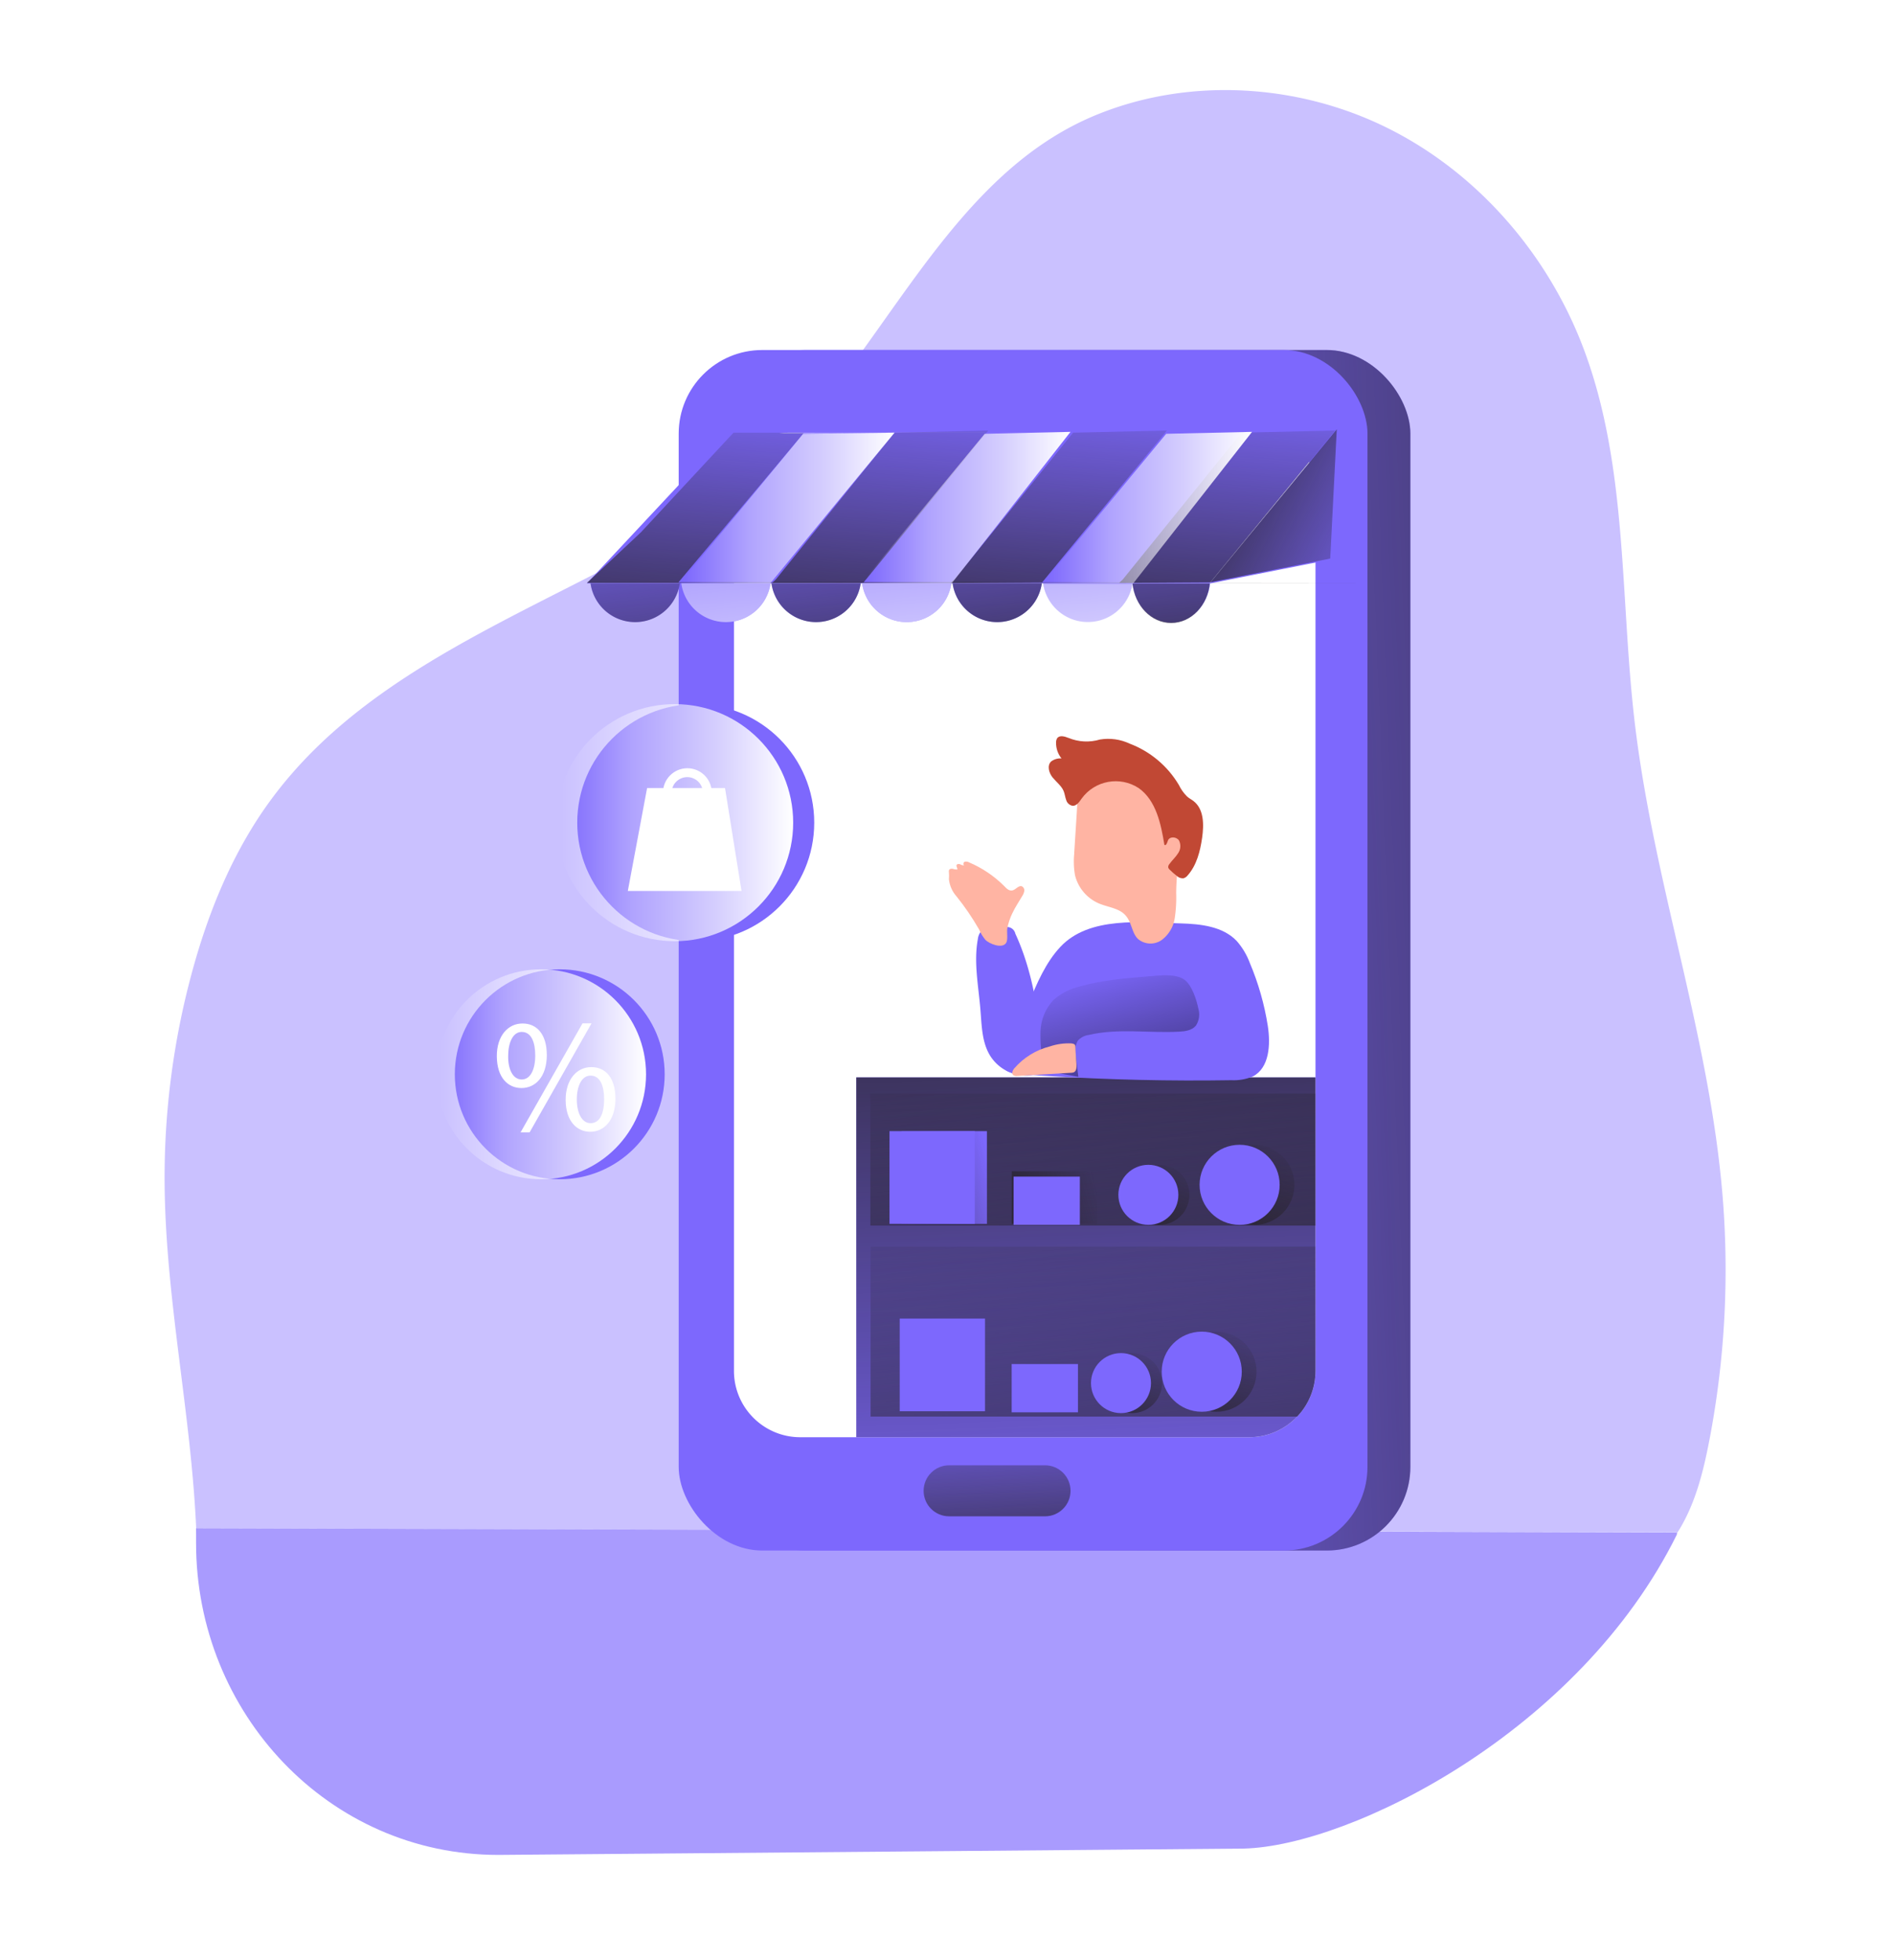 <svg xmlns="http://www.w3.org/2000/svg" viewBox="0 0 500 500" width="145" height="150" xmlns:v="https://vecta.io/nano"><style><![CDATA[.B,.A{isolation:isolate}.k{fill:#7d68fd}.l{fill:#ffb4a3}]]></style><defs><linearGradient id="A" gradientUnits="userSpaceOnUse"><stop offset="0" stop-color="#231f20" stop-opacity="0"/><stop offset="1" stop-color="#231f20"/></linearGradient><linearGradient id="B" x1="238.35" y1="243.88" x2="507.46" y2="232.97" href="#A"/><linearGradient id="C" x1="290.05" y1="415.88" x2="282.78" y2="217.09" href="#A"/><linearGradient id="D" x1="283.38" y1="301.2" x2="300.29" y2="437.31" href="#A"/><linearGradient id="E" x1="241.15" y1="95.51" x2="234.33" y2="182.54" href="#A"/><linearGradient id="F" x1="290.1" y1="94.8" x2="283.19" y2="182.92" href="#A"/><linearGradient id="G" x1="282.22" y1="90.5" x2="275.32" y2="178.61" href="#A"/><linearGradient id="H" x1="326.67" y1="90.5" x2="319.76" y2="178.61" href="#A"/><linearGradient id="I" x1="235.71" y1="111.62" x2="244.36" y2="191.19" gradientUnits="userSpaceOnUse"><stop offset=".02" stop-color="#fff" stop-opacity="0"/><stop offset=".32" stop-color="#fff" stop-opacity=".39"/><stop offset=".68" stop-color="#fff" stop-opacity=".68"/><stop offset="1" stop-color="#fff"/></linearGradient><linearGradient id="J" x1="235.98" y1="114.19" x2="244.63" y2="193.76" href="#A"/><linearGradient id="K" x1="282.96" y1="106.61" x2="291.61" y2="186.19" href="#I"/><linearGradient id="L" x1="305.05" y1="107.31" x2="313.56" y2="185.62" href="#A"/><linearGradient id="M" x1="236.26" y1="116.74" x2="244.91" y2="196.32" href="#I"/><linearGradient id="N" x1="259.31" y1="109.05" x2="267.96" y2="188.62" href="#A"/><linearGradient id="O" x1="236.54" y1="119.31" x2="245.19" y2="198.9" href="#A"/><linearGradient id="P" x1="179.45" y1="125.42" x2="236.15" y2="125.42" href="#I"/><linearGradient id="Q" x1="227.37" y1="125.31" x2="282.6" y2="125.31" href="#I"/><linearGradient id="R" x1="275.3" y1="125.31" x2="330.53" y2="125.31" href="#I"/><linearGradient id="S" x1="371.55" y1="142.12" x2="308.79" y2="111.41" href="#A"/><linearGradient id="T" x1="261.48" y1="355.78" x2="265.26" y2="418.81" href="#A"/><linearGradient id="U" x1="284.22" y1="262.7" x2="298.41" y2="377.07" href="#A"/><linearGradient id="V" x1="261.61" y1="298.84" x2="222.14" y2="309.26" href="#A"/><linearGradient id="W" x1="289.52" y1="304.45" x2="253.86" y2="313.86" href="#A"/><linearGradient id="X" x1="309.94" y1="296.77" x2="297.65" y2="328.25" href="#A"/><linearGradient id="Y" x1="302.72" y1="346.45" x2="290.42" y2="377.93" href="#A"/><linearGradient id="Z" x1="336.3" y1="290.84" x2="319.9" y2="332.81" href="#A"/><linearGradient id="a" x1="326.3" y1="340.13" x2="309.9" y2="382.11" href="#A"/><linearGradient id="b" x1="290.91" y1="245.93" x2="308.66" y2="313.47" gradientUnits="userSpaceOnUse"><stop offset="0" stop-opacity="0"/><stop offset=".99"/></linearGradient><linearGradient id="c" x1="146.83" y1="208.45" x2="209.39" y2="208.45" href="#I"/><linearGradient id="d" x1="115.15" y1="274.86" x2="170.55" y2="274.86" href="#I"/><path id="e" d="M227.58 145.29h23.57a11.9 11.9 0 0 1-23.57 0z"/><path id="f" d="M251.49 145.29h23.55a11.9 11.9 0 0 1-23.57 0h.02z"/><path id="g" d="M238.02 289.86h22.52v24.46h-22.52z"/></defs><g class="k"><path class="A" d="M451.24 371.51c-1.51 7.83-3.45 15.72-7.4 22.61-.37.64-.74 1.27-1.19 1.88v-.27l-390.79-1.07v1.69c-1.19-31.39-8.33-62.43-8.41-93.85a206.84 206.84 0 0 1 7.02-53.77c4.41-16.51 10.97-32.65 21.12-46.4 27.7-37.56 76.4-51.55 115.84-76.49 41.96-26.52 56.56-86.06 102.68-104.42 24.31-9.71 52.74-7.9 76.18 3.74s41.85 32.72 51.34 57.11c12.16 31.28 9.98 65.97 13.87 99.3 4.9 42.12 19.62 82.57 23.19 124.74 1.85 21.79.69 43.74-3.45 65.21z" opacity=".41"/><path class="B" d="M442.7,395.77v.5c-25.75,52.14-86.17,82.17-114.33,82.91l-196.81,1.67c-44.84,0-79.8-37.46-79.8-82.3v-3.89l390.93,1.12Z" opacity=".66"/></g><path d="M103.24 414.72c-2.31.88-5.12 2.96-4 5.16.5.77 1.23 1.37 2.08 1.7 23.51 12.4 51.04 13.94 77.59 15.25l103.51 5.06c16.45.8 33.66 1.46 48.6-5.45a98.16 98.16 0 0 0 16.12-10.1l21.18-15.62c1.75-1.31 3.57-2.83 3.96-4.99.39-2.47-1.52-4.85-3.83-5.84-2.38-.81-4.92-1.1-7.42-.83a1670.41 1670.41 0 0 1-68.63.96c-14.52-.08-29.08-.33-43.49-2.17-23.46-2.99-45.83-6.19-69.51-3.21-25.96 3.25-51.85 10.73-76.17 20.07z" fill="url(#linear-gradient)"/><rect x="190.49" y="83.74" width="181.83" height="316.79" rx="22.06" class="k"/><rect x="190.49" y="83.74" width="181.83" height="316.79" rx="22.06" fill="url(#B)"/><rect x="179.17" y="83.74" width="181.83" height="316.79" rx="22.06" class="k"/><path d="M347.28 120.01V353.1c0 9.67-7.84 17.52-17.51 17.53h-118.5c-9.67 0-17.51-7.84-17.51-17.51h0V120.01c0-7.97 6.45-14.44 14.42-14.44h124.67a14.45 14.45 0 0 1 14.44 14.44z" fill="#fff"/><path d="M347.28 275.68v77.42c0 9.67-7.84 17.52-17.51 17.53H226.05v-94.95h121.23z" class="k"/><path d="M347.27 275.68v77.42c0 9.67-7.83 17.51-17.5 17.53H226.05v-94.95h121.22z" fill="url(#C)"/><path d="M347.27,320.33v32.77c0,4.5-1.72,8.82-4.83,12.08h-112.61v-44.84h117.45Z" fill="url(#D)"/><path d="M191.95 105.72l-37.01 39.58h164.34l32.98-40.14-160.31.56z" class="k"/><path d="M212.25 105.56l-33.16 39.5 140.49.15H154.94l.99-.94 13.25-12.41 24.46-26.31 18.61.01z" fill="url(#E)"/><path d="M260.91 104.99l-32.93 40.07 140.49.15H203.82l1-.94 31.33-38.72 24.76-.56z" fill="url(#F)"/><path d="M308.05 104.99l-32.93 40.07-24.16.15 1-.94 31.33-38.72 24.76-.56z" fill="url(#G)"/><path d="M352.5 104.99l-32.93 40.07-24.15.15 1-.94 31.32-38.72 24.76-.56z" fill="url(#H)"/><g class="k"><use href="#e"/><use href="#e" x="-23.93"/><path d="M298.97 145.15a11.89 11.89 0 0 1-13.33 10.27c-5.31-.69-9.51-4.84-10.26-10.14h23.44l.14-.13z"/><path d="M319.46,145.15c-.57,5.95-4.95,10.55-10.26,10.55s-9.63-4.56-10.24-10.42h20.42l.08-.13Z"/><use href="#e" x="-47.73"/><use href="#f"/><use href="#e" x="-71.69"/></g><use href="#e" fill="url(#I)"/><use href="#e" x="-23.93" fill="url(#J)"/><path d="M298.96 145.29a11.89 11.89 0 0 1-13.33 10.27c-5.31-.69-9.51-4.84-10.26-10.14h23.45l.13-.13z" fill="url(#K)"/><path d="M319.39,145.22c-.56,5.95-4.93,10.57-10.22,10.57s-9.59-4.57-10.21-10.42h20.35l.08-.14Z" fill="url(#L)"/><use href="#e" x="-47.73" fill="url(#M)"/><use href="#f" fill="url(#N)"/><use href="#e" x="-71.69" fill="url(#O)"/><path d="M179.45 145.29l32.57-39.44 24.13-.3-32.8 39.74h-23.9z" fill="url(#P)"/><path d="M227.37 145.29l32.58-39.44 22.65-.51-31.33 39.95h-23.9z" fill="url(#Q)"/><path d="M275.3 145.29l32.56-39.44 22.67-.51-31.34 39.95H275.3z" fill="url(#R)"/><path d="M319.31 145.36l31.6-6.26 1.71-34.11-33.31 40.37z" class="k"/><path d="M319.57 145.03l31.6-6.26 1.73-34.11-33.33 40.37z" fill="url(#S)"/><path d="M250.56,378.04h25.32c3.72,0,6.73,3.02,6.73,6.73h0c0,3.72-3.02,6.73-6.73,6.73h-25.32c-3.72,0-6.73-3.02-6.73-6.73h0c0-3.72,3.02-6.73,6.73-6.73Z" fill="url(#T)"/><path d="M229.77 279.94h117.49v34.84H229.77z" fill="url(#U)"/><use href="#g" class="k"/><use href="#g" fill="url(#V)"/><path d="M267.11 300.46h22.52v13.86h-22.52z" fill="url(#W)"/><g class="k"><use href="#g" x="-3.2"/><path d="M267.57 301.86h17.5v12.74h-17.5z"/><use href="#g" x="-0.5" y="49.46"/><path d="M267.07 351.32h17.5v12.74h-17.5z"/></g><circle cx="306.08" cy="306.67" r="7.92" fill="url(#X)"/><circle cx="303.16" cy="306.67" r="7.92" class="k"/><circle cx="298.85" cy="356.35" r="7.92" fill="url(#Y)"/><circle cx="295.93" cy="356.35" r="7.92" class="k"/><circle cx="331.15" cy="304.03" r="10.57" fill="url(#Z)"/><circle cx="327.25" cy="304.03" r="10.57" class="k"/><circle cx="321.14" cy="353.34" r="10.57" fill="url(#a)"/><g class="k"><circle cx="317.25" cy="353.34" r="10.57"/><path d="M279.9,241.27c-3.88,4.16-6.13,9.52-8.33,14.8l-6.2,15.02c-.41.69-.48,1.53-.2,2.28.48.6,1.19.97,1.96.99,3.15.48,6.33.79,9.52.95,16.09,1,32.22,1.37,48.37,1.11,1.94.1,3.87-.23,5.66-.96,4.45-2.25,4.76-8.44,4.01-13.35-.9-5.73-2.5-11.32-4.76-16.66-.79-2.12-1.96-4.07-3.45-5.77-3.69-3.87-9.52-4.49-14.88-4.64-10.18-.25-24.06-1.99-31.7,6.23Z"/><path d="M268.06 237.83c-.21-1.13-1.24-1.92-2.38-1.83-1.4-.06-2.81 0-4.2.15-.9.02-1.76.35-2.45.92-.5.61-.81 1.35-.89 2.13-1.13 6.13.18 12.41.68 18.62.35 4.24.38 8.73 2.67 12.3a11.26 11.26 0 0 0 9.52 5.1c1.59 0 3.4-.58 4.01-2.05.25-.74.32-1.53.2-2.3-.82-11.15-2.43-22.8-7.15-33.05z"/></g><path d="M267.25,232.37c.75-1.62,1.77-3.09,2.67-4.64.25-.39.42-.83.49-1.28.06-.49-.19-.96-.62-1.19-.89-.35-1.61.89-2.53,1.08s-1.59-.55-2.2-1.19c-2.65-2.63-5.77-4.74-9.21-6.2-.36-.21-.79-.28-1.19-.17-.37.17-.48.82-.1.94-.37.03-.74-.06-1.05-.26-.33-.14-.82-.15-.98.18s.3.82.18,1.19c-.4,0-.81-.05-1.19-.19-.4-.07-.94,0-1.01.46-.03.15-.03.31,0,.46.05.62.05,1.25,0,1.87.19,1.66.88,3.22,1.99,4.47,2.21,2.74,4.2,5.66,5.95,8.71.42,1,.99,1.93,1.68,2.76.98,1.05,4.59,2.53,5.54.71.45-.86.08-2.74.25-3.74.27-1.38.72-2.72,1.33-3.99Z" class="l"/><path d="M316.34,257.5c.47,1.53.24,3.18-.63,4.52-1.04,1.26-2.84,1.51-4.47,1.59-7.94.42-16.04-.95-23.8.86-1.11.14-2.14.67-2.9,1.5-.66,1.17-.85,2.56-.54,3.87l.67,5.68-7.73-1.4c-.29-.04-.57-.14-.82-.29-.37-.35-.58-.84-.61-1.34-.63-2.96-.91-5.98-.82-9.01.1-3.05,1.3-5.96,3.38-8.2,1.97-1.75,4.34-2.97,6.9-3.57,5.95-1.71,12.21-2.21,18.41-2.71,2.68-.21,7.14-.81,9.44,1.01,1.92,1.55,3.06,5.22,3.53,7.5Z" fill="url(#b)"/><path d="M283.6 216.53c-.21 1.94-.14 3.91.2 5.83a10.94 10.94 0 0 0 6.58 7.53c2.38.94 5.2 1.19 6.83 3.13s1.55 4.52 3.22 6.14c1.79 1.5 4.37 1.6 6.27.25 1.83-1.38 3.05-3.41 3.41-5.68.34-2.24.47-4.51.39-6.77.04-3.02.29-6.03.75-9.02a44.43 44.43 0 0 0 .75-6.29c-.02-2.45-.49-4.87-1.39-7.14-2.01-5.29-6.15-10.07-11.64-11.47-5.15-1.27-10.52.94-13.28 5.47-1.38 2.22-1.25 4.49-1.42 7.14l-.69 10.87z" class="l"/><path d="M282.04,186.09c-.99-.4-2.32-.77-2.95.08-.22.36-.32.77-.3,1.19-.02,1.51.49,2.97,1.43,4.15-.99-.07-1.96.22-2.75.82-1.11,1.09-.56,3.02.42,4.22s2.32,2.18,2.9,3.57c.31.75.38,1.58.68,2.38.23.8.9,1.39,1.73,1.52,1.07,0,1.75-1.07,2.38-1.96,3.49-4.75,10.09-5.95,15.03-2.72,4.59,3.26,5.87,9.41,6.78,14.97.46.33.74-.56.92-1.09.4-1.19,2.26-1.08,2.93-.07.57,1.1.46,2.42-.26,3.43-.64,1.02-1.58,1.83-2.28,2.82-.21.23-.31.54-.3.84.06.26.21.49.42.65.57.57,1.17,1.1,1.81,1.59.47.47,1.12.71,1.78.67.45-.13.84-.4,1.12-.77,2.38-2.67,3.31-6.37,3.82-9.92.51-3.56.48-7.57-2.28-9.71-.55-.42-1.19-.73-1.69-1.19-.89-.88-1.62-1.91-2.17-3.05-2.97-5-7.55-8.84-12.98-10.9-2.45-1.15-5.18-1.53-7.85-1.09-2.74.82-5.68.67-8.32-.43Z" fill="#c14834"/><path d="M267.78,273.25c-.42.52-.8,1.32-.33,1.8.33.23.74.32,1.13.25l14.21-.84c.23,0,.46-.04.68-.12.71-.32.76-1.28.71-2.07l-.25-3.66c-.08-1.32.19-1.73-1.09-1.9-1.93-.09-3.86.18-5.7.8-3.63.92-6.9,2.93-9.35,5.76Z" class="l"/><circle cx="183.67" cy="208.46" r="31.28" class="k"/><circle cx="178.11" cy="208.46" r="31.28" fill="url(#c)"/><circle cx="147.77" cy="274.86" r="27.7" class="k"/><circle cx="142.85" cy="274.86" r="27.7" fill="url(#d)"/><g fill="#fff"><path d="M195.76 226.48h-30.02l5.09-27.15h20.57l4.36 27.15z"/><path d="M187.89 201.73h-12.87v-1.19c0-3.55 2.88-6.44 6.44-6.44s6.44 2.88 6.44 6.44v1.19zm-10.42-2.32h7.92c-.64-2.19-2.93-3.44-5.12-2.8-1.35.4-2.41 1.45-2.8 2.8zm-33.11 70.3c0 5.88-3.08 8.78-6.69 8.78s-6.46-2.78-6.51-8.33c-.05-5.54 3.05-8.7 6.72-8.7 3.89-.06 6.47 2.94 6.47 8.25zm-10.2.26c-.08 3.57 1.25 6.26 3.57 6.26s3.57-2.67 3.57-6.34c0-3.39-.99-6.21-3.57-6.21-2.32 0-3.57 2.83-3.57 6.29zm3.26 20.23l16.36-28.78h2.38l-16.35 28.77h-2.39zm25.06-8.95c0 5.87-3.09 8.78-6.64 8.78s-6.47-2.78-6.51-8.33c-.04-5.54 3.03-8.73 6.72-8.73 3.89-.04 6.42 2.95 6.42 8.27h0zm-10.2.25c0 3.57 1.33 6.26 3.64 6.26 2.49 0 3.57-2.65 3.57-6.34 0-3.38-.99-6.21-3.57-6.21-2.36-.01-3.64 2.77-3.64 6.28h0z"/></g></svg>